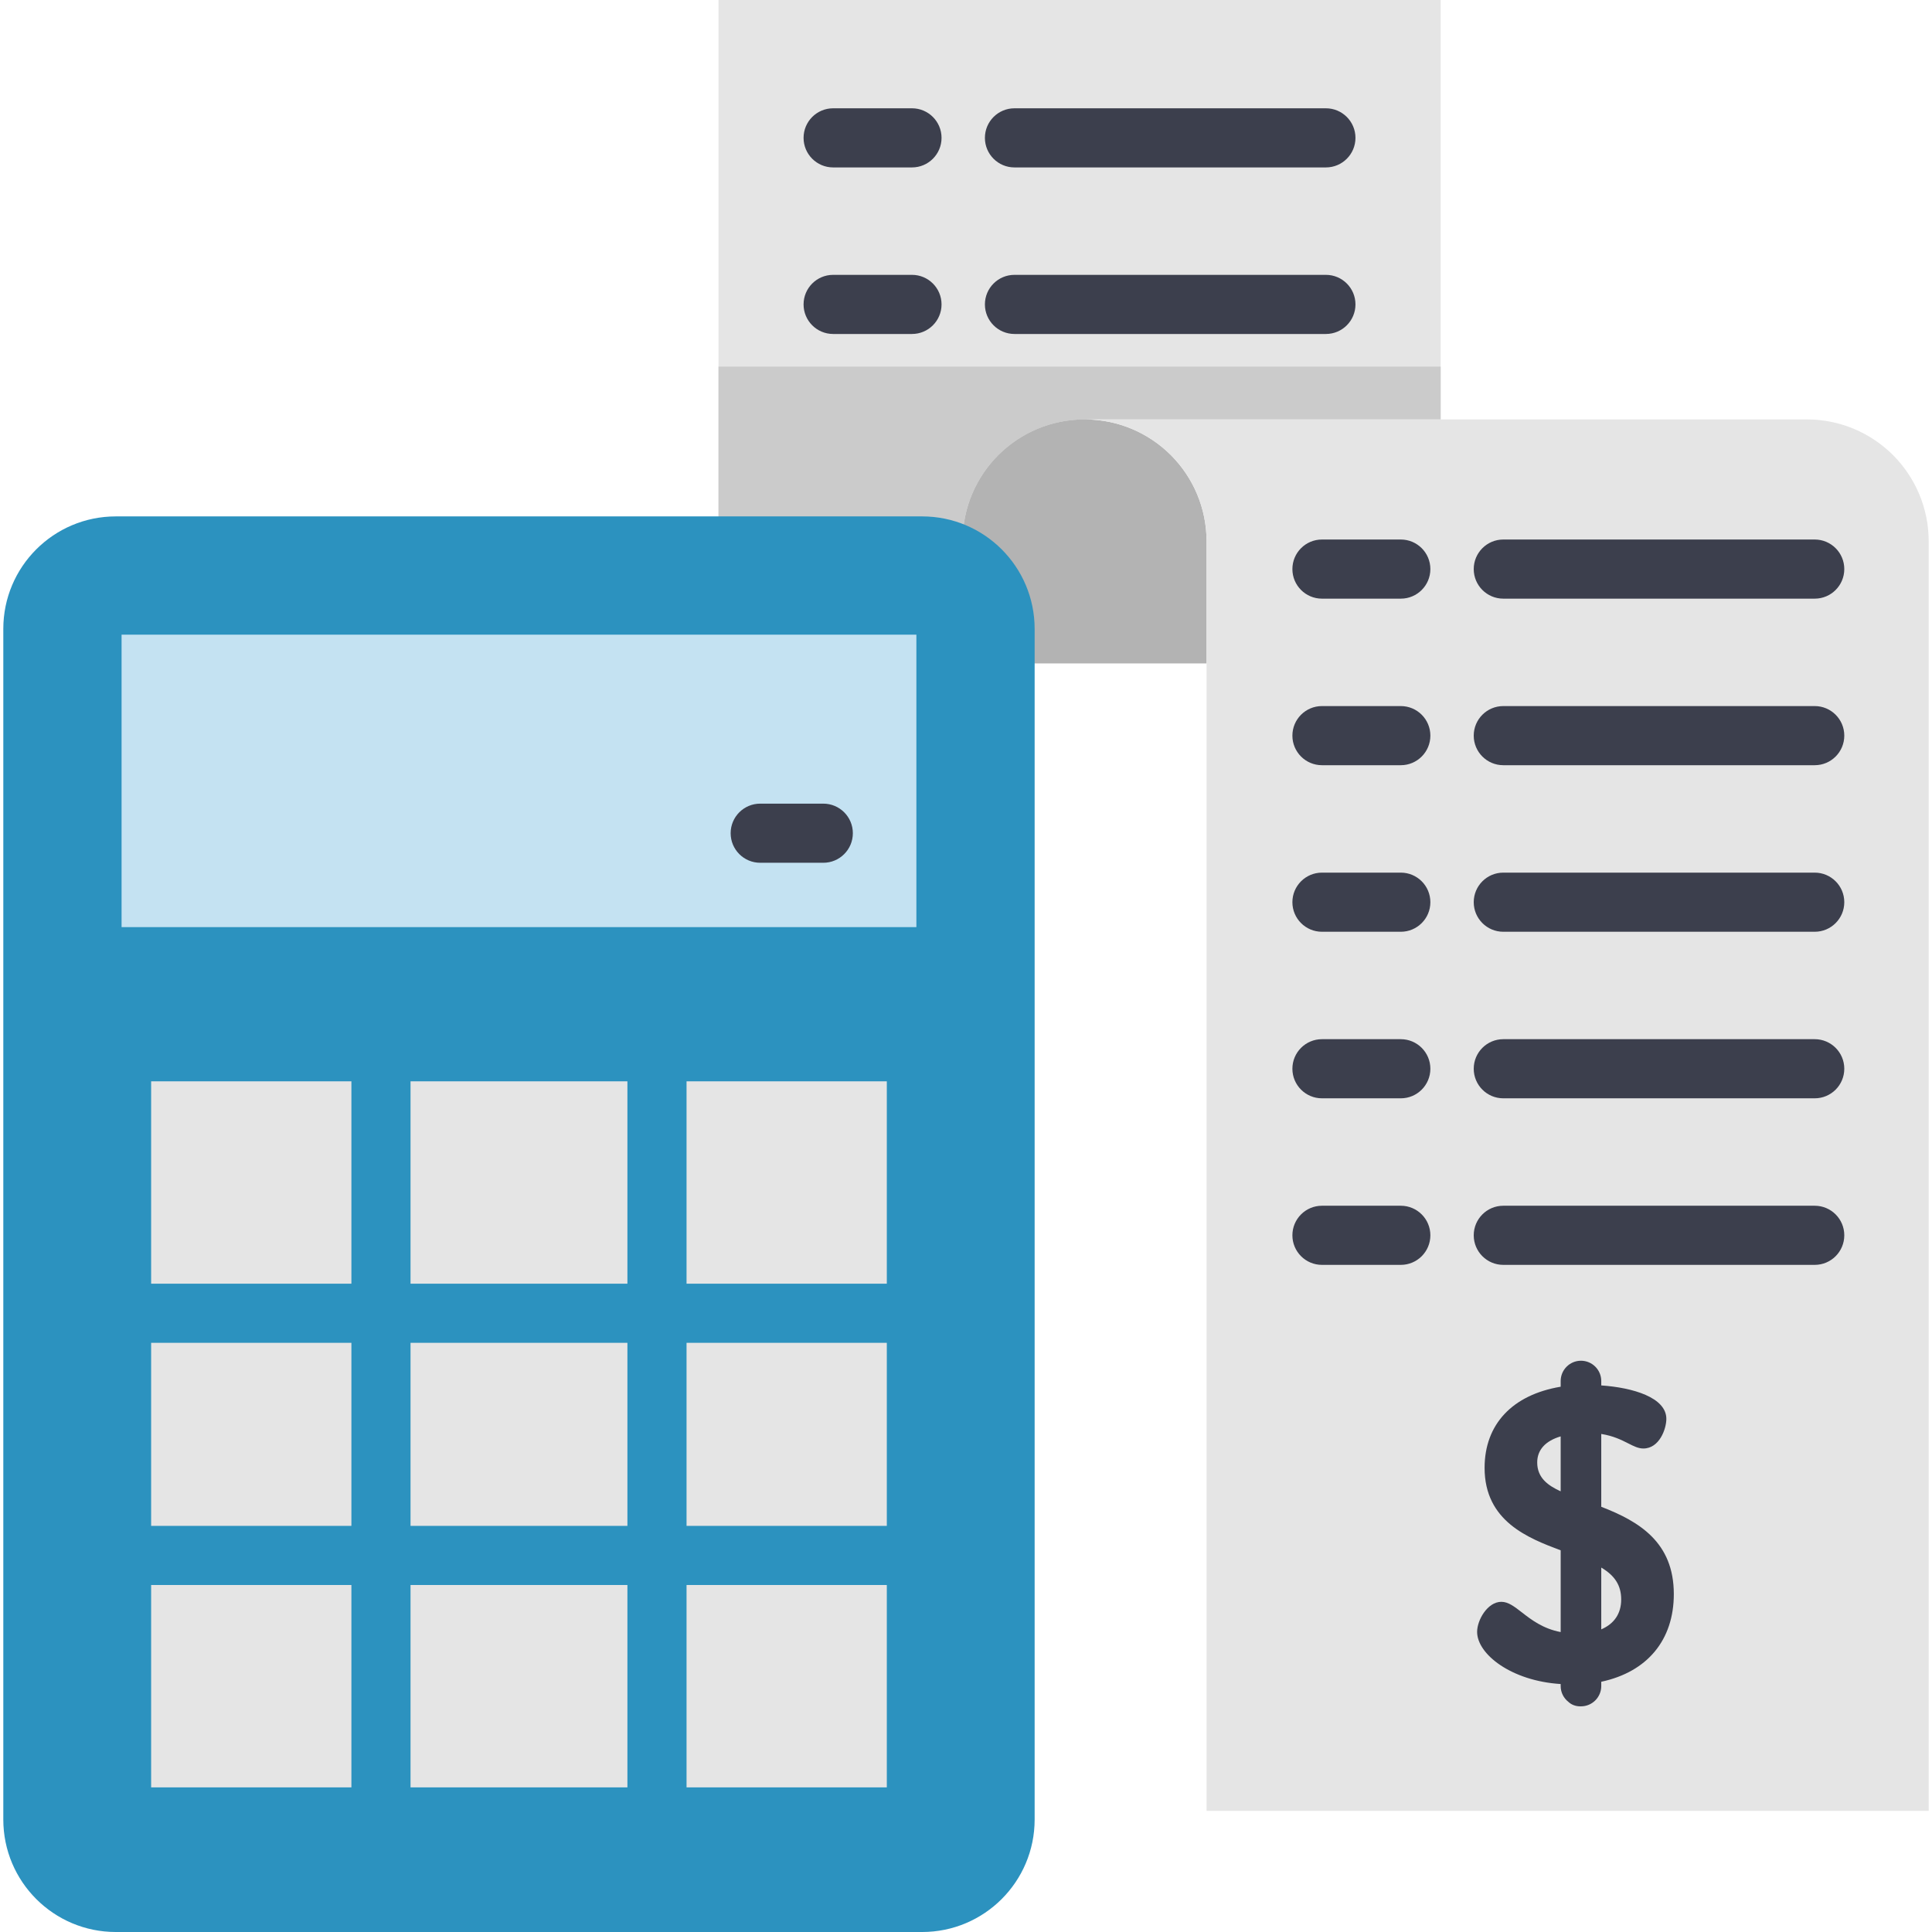 <?xml version="1.0" encoding="iso-8859-1"?>
<!-- Generator: Adobe Illustrator 19.0.0, SVG Export Plug-In . SVG Version: 6.00 Build 0)  -->
<svg version="1.1" id="Layer_1" xmlns="http://www.w3.org/2000/svg" xmlns:xlink="http://www.w3.org/1999/xlink" x="0px" y="0px"
	 viewBox="0 0 490.091 490.091" style="enable-background:new 0 0 490.091 490.091;" xml:space="preserve">
<g>
	<path style="fill:#E5E5E5;" d="M365.452,0v106.39h-90.33c-8.55,0-16.29,3.46-21.9,9.05c-5.59,5.61-9.06,13.35-9.06,21.9
		c0,8.54-3.46,16.28-9.05,21.89c-5.61,5.6-13.34,9.06-21.9,9.06c-17.09,0-30.95-13.85-30.95-30.95V0H365.452z"/>
	<path style="fill:#CBCBCB;" d="M365.452,93.001v13.389h-90.33c-8.55,0-16.29,3.46-21.9,9.05c-5.59,5.61-9.06,13.35-9.06,21.9
		c0,8.54-3.46,16.28-9.05,21.89c-5.61,5.6-13.34,9.06-21.9,9.06c-17.09,0-30.95-13.85-30.95-30.95V93.001H365.452z"/>
	<path style="fill:#B3B3B3;" d="M306.073,137.339v30.95h-92.851c8.55,0,16.288-3.463,21.897-9.053
		c5.59-5.61,9.053-13.347,9.053-21.897s3.463-16.288,9.053-21.897c5.61-5.59,13.347-9.053,21.897-9.053s16.288,3.463,21.897,9.053
		C302.61,121.052,306.073,128.789,306.073,137.339z"/>
	<path style="fill:#E5E5E5;" d="M489.252,137.34v322.019h-183.18V137.34c0-8.55-3.46-16.29-9.06-21.9
		c-5.61-5.59-13.33-9.05-21.89-9.05h183.18c8.56,0,16.29,3.46,21.9,9.05C485.792,121.05,489.252,128.79,489.252,137.34z"/>
	<path style="fill:#2C92BF;" d="M233.919,130.996H29.378c-15.762,0-28.54,12.778-28.54,28.54v302.016
		c0,15.762,12.778,28.54,28.54,28.54h204.54c15.762,0,28.54-12.778,28.54-28.54V159.536
		C262.458,143.774,249.681,130.996,233.919,130.996z"/>
	<rect x="30.839" y="160.996" style="fill:#C4E2F2;" width="201.62" height="74.186"/>
	<g>
		<rect x="104.14" y="340.634" style="fill:#E5E5E5;" width="55.016" height="46.434"/>
		<rect x="174.156" y="274.299" style="fill:#E5E5E5;" width="50.802" height="51.335"/>
		<rect x="174.156" y="340.634" style="fill:#E5E5E5;" width="50.802" height="46.434"/>
		<rect x="174.156" y="402.068" style="fill:#E5E5E5;" width="50.802" height="51.335"/>
		<rect x="104.14" y="274.299" style="fill:#E5E5E5;" width="55.016" height="51.335"/>
		<rect x="104.14" y="402.068" style="fill:#E5E5E5;" width="55.016" height="51.335"/>
		<rect x="38.339" y="402.068" style="fill:#E5E5E5;" width="50.802" height="51.335"/>
		<rect x="38.339" y="274.299" style="fill:#E5E5E5;" width="50.802" height="51.335"/>
		<rect x="38.339" y="340.634" style="fill:#E5E5E5;" width="50.802" height="46.434"/>
	</g>
	<g>
		<path style="fill:#3C3F4D;" d="M355.342,151.86h-20c-4.142,0-7.5-3.358-7.5-7.5s3.358-7.5,7.5-7.5h20c4.142,0,7.5,3.358,7.5,7.5
			S359.484,151.86,355.342,151.86z"/>
		<path style="fill:#3C3F4D;" d="M460.342,151.86h-79c-4.142,0-7.5-3.358-7.5-7.5s3.358-7.5,7.5-7.5h79c4.142,0,7.5,3.358,7.5,7.5
			S464.484,151.86,460.342,151.86z"/>
	</g>
	<g>
		<path style="fill:#3C3F4D;" d="M355.342,320.86h-20c-4.142,0-7.5-3.358-7.5-7.5s3.358-7.5,7.5-7.5h20c4.142,0,7.5,3.358,7.5,7.5
			S359.484,320.86,355.342,320.86z"/>
		<path style="fill:#3C3F4D;" d="M460.342,320.86h-79c-4.142,0-7.5-3.358-7.5-7.5s3.358-7.5,7.5-7.5h79c4.142,0,7.5,3.358,7.5,7.5
			S464.484,320.86,460.342,320.86z"/>
	</g>
	<g>
		<path style="fill:#3C3F4D;" d="M355.342,278.61h-20c-4.142,0-7.5-3.358-7.5-7.5s3.358-7.5,7.5-7.5h20c4.142,0,7.5,3.358,7.5,7.5
			S359.484,278.61,355.342,278.61z"/>
		<path style="fill:#3C3F4D;" d="M460.342,278.61h-79c-4.142,0-7.5-3.358-7.5-7.5s3.358-7.5,7.5-7.5h79c4.142,0,7.5,3.358,7.5,7.5
			S464.484,278.61,460.342,278.61z"/>
	</g>
	<g>
		<path style="fill:#3C3F4D;" d="M355.342,236.36h-20c-4.142,0-7.5-3.358-7.5-7.5s3.358-7.5,7.5-7.5h20c4.142,0,7.5,3.358,7.5,7.5
			S359.484,236.36,355.342,236.36z"/>
		<path style="fill:#3C3F4D;" d="M460.342,236.36h-79c-4.142,0-7.5-3.358-7.5-7.5s3.358-7.5,7.5-7.5h79c4.142,0,7.5,3.358,7.5,7.5
			S464.484,236.36,460.342,236.36z"/>
	</g>
	<g>
		<path style="fill:#3C3F4D;" d="M355.342,194.11h-20c-4.142,0-7.5-3.358-7.5-7.5s3.358-7.5,7.5-7.5h20c4.142,0,7.5,3.358,7.5,7.5
			S359.484,194.11,355.342,194.11z"/>
		<path style="fill:#3C3F4D;" d="M460.342,194.11h-79c-4.142,0-7.5-3.358-7.5-7.5s3.358-7.5,7.5-7.5h79c4.142,0,7.5,3.358,7.5,7.5
			S464.484,194.11,460.342,194.11z"/>
	</g>
	<g>
		<path style="fill:#3C3F4D;" d="M231.342,42.471h-20c-4.142,0-7.5-3.358-7.5-7.5s3.358-7.5,7.5-7.5h20c4.142,0,7.5,3.358,7.5,7.5
			S235.484,42.471,231.342,42.471z"/>
		<path style="fill:#3C3F4D;" d="M336.342,42.471h-79c-4.142,0-7.5-3.358-7.5-7.5s3.358-7.5,7.5-7.5h79c4.142,0,7.5,3.358,7.5,7.5
			S340.484,42.471,336.342,42.471z"/>
	</g>
	<g>
		<path style="fill:#3C3F4D;" d="M231.342,84.721h-20c-4.142,0-7.5-3.358-7.5-7.5s3.358-7.5,7.5-7.5h20c4.142,0,7.5,3.358,7.5,7.5
			S235.484,84.721,231.342,84.721z"/>
		<path style="fill:#3C3F4D;" d="M336.342,84.721h-79c-4.142,0-7.5-3.358-7.5-7.5s3.358-7.5,7.5-7.5h79c4.142,0,7.5,3.358,7.5,7.5
			S340.484,84.721,336.342,84.721z"/>
	</g>
	<path style="fill:#3C3F4D;" d="M406.191,382.227v-18.474c3.083,0.486,5.152,1.535,6.826,2.383c1.44,0.729,2.579,1.306,3.853,1.306
		c4.071,0,5.832-4.978,5.832-7.518c0-5.42-8.484-7.93-16.511-8.482v-1.118c0-2.838-2.31-5.147-5.148-5.147s-5.147,2.309-5.147,5.147
		v1.444c-12.269,2.053-19.3,9.546-19.3,20.584c0,13.569,11.102,17.834,19.3,20.919v20.734c-4.521-0.859-7.462-3.142-9.835-4.984
		c-1.935-1.502-3.463-2.688-5.213-2.688c-3.508,0-6.148,4.624-6.148,7.623c0,5.662,8.692,12.453,21.196,13.232v0.513
		c0,1.587,0.732,3.065,1.991,4.04c0.746,0.705,1.83,1.108,2.973,1.108h0.183c2.838,0,5.148-2.31,5.148-5.148v-1.089
		c11.702-2.501,18.407-10.598,18.407-22.241C424.598,391.194,415.773,385.927,406.191,382.227z M411.248,405.743
		c0,3.544-1.747,6.157-5.057,7.578v-15.677C409.684,399.709,411.248,402.222,411.248,405.743z M395.896,364.368v13.939
		c-3.135-1.438-5.951-3.361-5.951-7.322C389.945,367.806,392.001,365.522,395.896,364.368z"/>
	<path style="fill:#3C3F4D;" d="M208.843,218.86h-16c-4.142,0-7.5-3.358-7.5-7.5s3.358-7.5,7.5-7.5h16c4.142,0,7.5,3.358,7.5,7.5
		S212.985,218.86,208.843,218.86z"/>
</g>
<g>
</g>
<g>
</g>
<g>
</g>
<g>
</g>
<g>
</g>
<g>
</g>
<g>
</g>
<g>
</g>
<g>
</g>
<g>
</g>
<g>
</g>
<g>
</g>
<g>
</g>
<g>
</g>
<g>
</g>
</svg>
